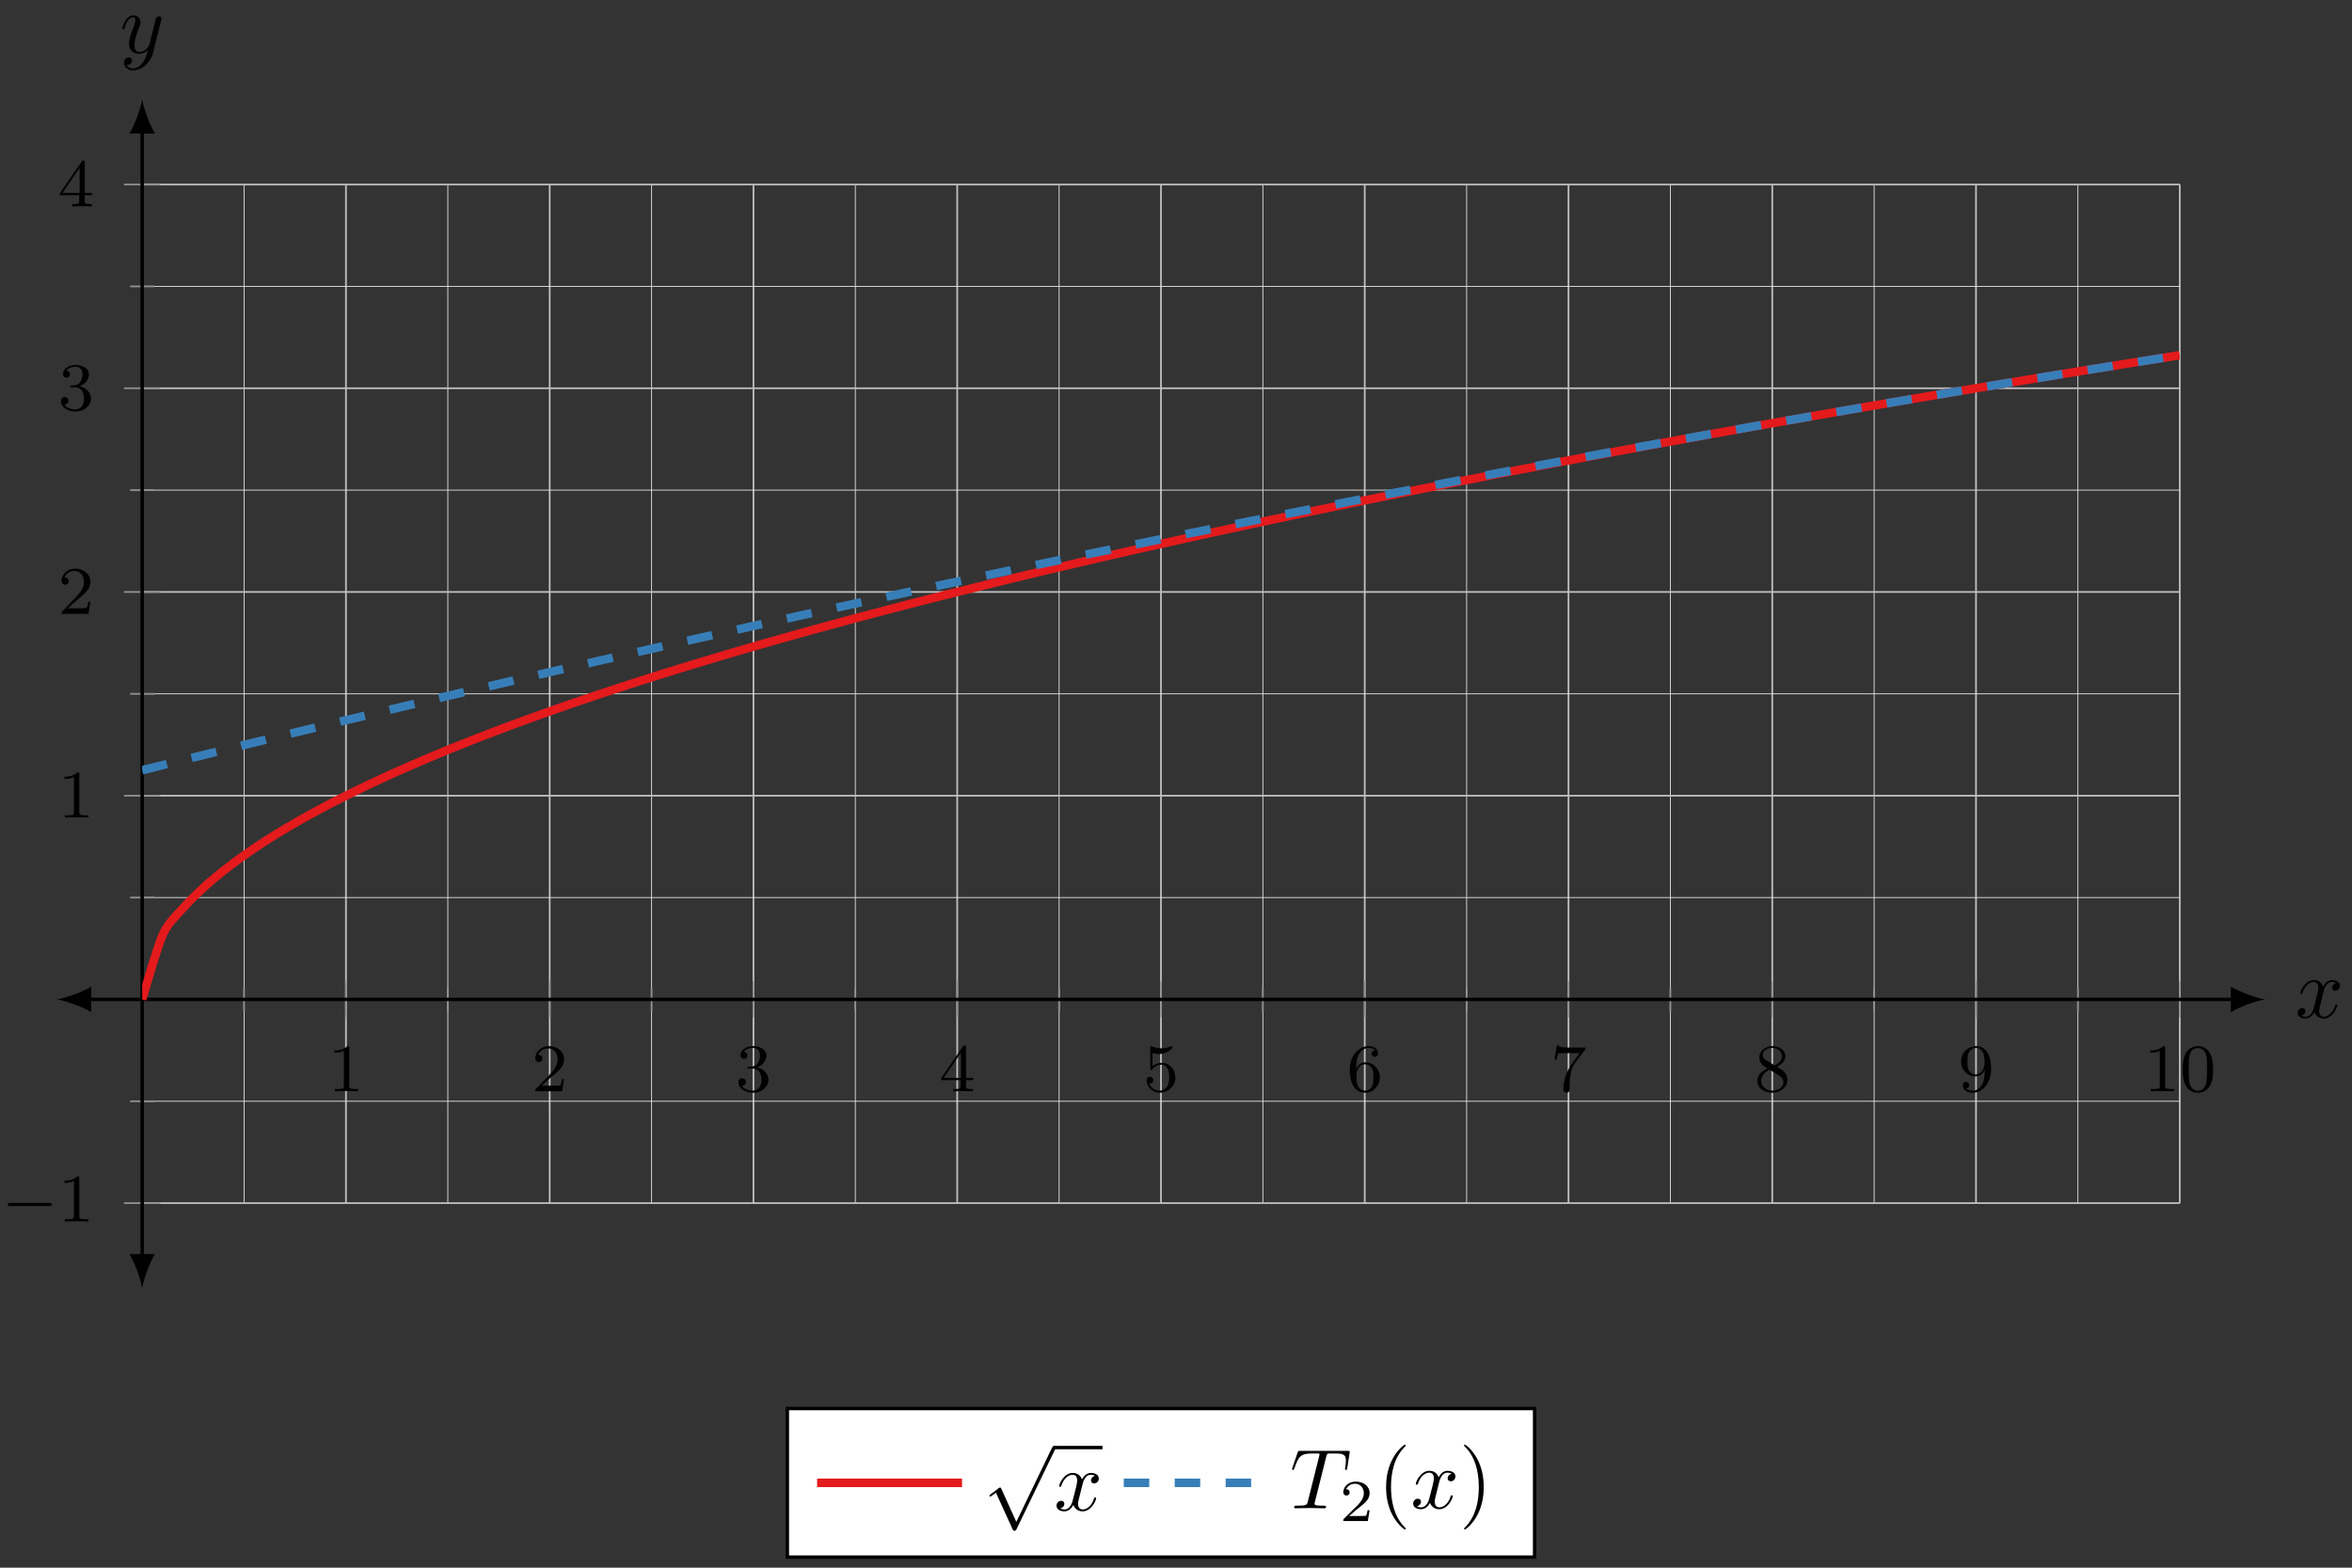 <svg xmlns="http://www.w3.org/2000/svg" xmlns:xlink="http://www.w3.org/1999/xlink" version="1.1" width="276" height="184" viewBox="0 0 276 184">
<rect x="0" y="0" width="276" height="184" fill="#333333" stroke="none"/>
<defs>
<path id="font_1_2" d="M.314 .637C.314 .664 .312 .665 .285 .665 .244 .625 .191 .601 .096 .601V.568C.123 .568 .177 .568 .235 .595V.082C.235 .045 .232 .033 .137 .033H.102V0C.143 .003 .229 .003 .274 .003 .319 .003 .406 .003 .447 0V.033H.412C.317 .033 .314 .045 .314 .082V.637Z"/>
<path id="font_1_3" d="M.282 .204C.298 .219 .34 .252 .356 .266 .418 .323 .477 .378 .477 .469 .477 .588 .377 .665 .252 .665 .132 .665 .053 .574 .053 .485 .053 .436 .092 .429 .106 .429 .127 .429 .158 .444 .158 .482 .158 .534 .108 .534 .096 .534 .125 .607 .192 .632 .241 .632 .334 .632 .382 .553 .382 .469 .382 .365 .309 .289 .191 .168L.065 .038C.053 .027 .053 .025 .053 0H.448L.477 .179H.446C.443 .159 .435 .109 .423 .09 .417 .082 .341 .082 .325 .082H.147L.282 .204Z"/>
<path id="font_1_4" d="M.253 .334C.332 .334 .382 .276 .382 .17 .382 .045 .311 .009 .258 .009 .203 .009 .128 .028 .093 .081 .129 .081 .154 .104 .154 .137 .154 .169 .131 .192 .099 .192 .072 .192 .044 .175 .044 .135 .044 .04 .146-.021 .26-.021 .393-.021 .486 .07 .486 .17 .486 .254 .42 .33 .318 .352 .397 .38 .456 .448 .456 .528 .456 .608 .366 .665 .262 .665 .155 .665 .074 .607 .074 .531 .074 .494 .099 .478 .125 .478 .156 .478 .176 .5 .176 .529 .176 .566 .144 .58 .122 .581 .164 .636 .241 .639 .259 .639 .285 .639 .361 .631 .361 .528 .361 .458 .332 .416 .318 .4 .288 .369 .265 .367 .204 .363 .185 .362 .177 .361 .177 .348 .177 .334 .186 .334 .203 .334H.253Z"/>
<path id="font_1_5" d="M.394 .647C.394 .667 .394 .675 .373 .675 .36 .675 .359 .674 .349 .66L.03 .197V.164H.312V.081C.312 .044 .309 .033 .232 .033H.209V0C.294 .003 .296 .003 .353 .003 .41 .003 .412 .003 .497 0V.033H.474C.397 .033 .394 .044 .394 .081V.164H.5V.197H.394V.647M.319 .566V.197H.065L.319 .566Z"/>
<path id="font_1_6" d="M.14 .562C.153 .558 .193 .548 .235 .548 .36 .548 .436 .636 .436 .651 .436 .662 .429 .665 .424 .665 .422 .665 .42 .665 .411 .66 .372 .645 .326 .633 .272 .633 .213 .633 .164 .648 .133 .66 .123 .665 .121 .665 .12 .665 .107 .665 .107 .654 .107 .636V.343C.107 .325 .107 .313 .123 .313 .131 .313 .134 .317 .139 .325 .151 .34 .189 .391 .274 .391 .33 .391 .357 .345 .366 .326 .383 .29 .385 .244 .385 .205 .385 .168 .384 .114 .356 .07 .337 .04 .297 .009 .244 .009 .179 .009 .115 .05 .092 .115 .095 .114 .101 .114 .102 .114 .13 .114 .152 .132 .152 .163 .152 .2 .123 .213 .103 .213 .085 .213 .053 .203 .053 .16 .053 .07 .131-.021 .246-.021 .371-.021 .477 .076 .477 .2 .477 .316 .393 .419 .275 .419 .225 .419 .178 .403 .14 .369V.562Z"/>
<path id="font_1_7" d="M.138 .331C.138 .414 .145 .487 .181 .548 .211 .598 .262 .639 .325 .639 .345 .639 .391 .636 .414 .601 .369 .599 .365 .565 .365 .554 .365 .524 .388 .507 .412 .507 .43 .507 .459 .518 .459 .556 .459 .616 .414 .665 .324 .665 .185 .665 .044 .533 .044 .317 .044 .046 .17-.021 .267-.021 .315-.021 .367-.008 .412 .035 .452 .074 .486 .116 .486 .203 .486 .334 .387 .426 .276 .426 .204 .426 .161 .38 .138 .331M.267 .009C.214 .009 .181 .046 .166 .074 .143 .119 .141 .187 .141 .225 .141 .324 .195 .398 .272 .398 .322 .398 .352 .372 .371 .337 .392 .3 .392 .255 .392 .204 .392 .153 .392 .109 .372 .073 .346 .027 .311 .009 .267 .009Z"/>
<path id="font_1_8" d="M.506 .609C.515 .62 .515 .622 .515 .644H.261C.236 .644 .205 .645 .18 .647 .128 .651 .127 .66 .124 .676H.093L.059 .465H.09C.092 .48 .103 .549 .117 .557 .128 .562 .203 .562 .218 .562H.43L.327 .424C.213 .272 .189 .114 .189 .035 .189 .025 .189-.021 .236-.021 .283-.021 .283 .024 .283 .036V.084C.283 .228 .307 .346 .356 .411L.506 .609Z"/>
<path id="font_1_9" d="M.332 .361C.388 .388 .456 .438 .456 .516 .456 .611 .359 .665 .266 .665 .16 .665 .074 .592 .074 .498 .074 .461 .087 .427 .112 .398 .129 .377 .133 .375 .195 .336 .071 .281 .044 .208 .044 .152 .044 .042 .155-.021 .264-.021 .387-.021 .486 .062 .486 .168 .486 .231 .452 .273 .436 .29 .419 .306 .418 .307 .332 .361M.177 .455C.148 .472 .124 .501 .124 .536 .124 .599 .193 .639 .264 .639 .342 .639 .406 .586 .406 .516 .406 .458 .361 .409 .302 .38L.177 .455M.226 .318C.23 .316 .344 .246 .361 .235 .377 .226 .429 .194 .429 .134 .429 .057 .348 .009 .266 .009 .177 .009 .101 .07 .101 .152 .101 .227 .157 .286 .226 .318Z"/>
<path id="font_1_10" d="M.392 .295C.392 .051 .276 .009 .218 .009 .197 .009 .145 .012 .118 .043 .162 .047 .165 .08 .165 .09 .165 .12 .142 .137 .118 .137 .1 .137 .071 .126 .071 .088 .071 .02 .127-.021 .219-.021 .356-.021 .486 .115 .486 .329 .486 .589 .371 .665 .268 .665 .15 .665 .044 .573 .044 .442 .044 .313 .141 .219 .254 .219 .325 .219 .368 .264 .392 .315V.295M.258 .247C.212 .247 .183 .268 .161 .305 .138 .342 .138 .39 .138 .441 .138 .5 .138 .542 .165 .583 .19 .619 .222 .639 .269 .639 .336 .639 .365 .573 .368 .568 .389 .519 .39 .441 .39 .421 .39 .342 .347 .247 .258 .247Z"/>
<path id="font_1_1" d="M.489 .319C.489 .426 .478 .491 .445 .555 .401 .643 .32 .665 .265 .665 .139 .665 .093 .571 .079 .543 .043 .47 .041 .371 .041 .319 .041 .253 .044 .152 .092 .072 .138-.002 .212-.021 .265-.021 .313-.021 .399-.006 .449 .093 .486 .165 .489 .254 .489 .319M.265 .007C.231 .007 .162 .023 .141 .128 .13 .185 .13 .279 .13 .331 .13 .4 .13 .47 .141 .525 .162 .627 .24 .637 .265 .637 .299 .637 .368 .62 .388 .529 .4 .474 .4 .399 .4 .331 .4 .272 .4 .182 .388 .126 .367 .021 .298 .007 .265 .007Z"/>
<path id="font_2_1" d="M.699 .227C.715 .227 .737 .227 .737 .25 .737 .273 .715 .273 .699 .273H.126C.11 .273 .088 .273 .088 .25 .088 .227 .11 .227 .126 .227H.699Z"/>
<clipPath id="clip_3">
<path transform="matrix(1,0,0,-1,16.685,141.211)" d="M0 0H239.106V119.553H0Z"/>
</clipPath>
<path id="font_4_2" d="M.334 .302C.34 .328 .363 .42 .433 .42 .438 .42 .462 .42 .483 .407 .455 .402 .435 .377 .435 .353 .435 .337 .446 .318 .473 .318 .495 .318 .527 .336 .527 .376 .527 .428 .468 .442 .434 .442 .376 .442 .341 .389 .329 .366 .304 .432 .25 .442 .221 .442 .117 .442 .06 .313 .06 .288 .06 .278 .07 .278 .072 .278 .08 .278 .083 .28 .085 .289 .119 .395 .185 .42 .219 .42 .238 .42 .273 .411 .273 .353 .273 .322 .256 .255 .219 .115 .203 .053 .168 .011 .124 .011 .118 .011 .095 .011 .074 .024 .099 .029 .121 .05 .121 .078 .121 .105 .099 .113 .084 .113 .054 .113 .029 .087 .029 .055 .029 .009 .079-.011 .123-.011 .189-.011 .225 .059 .228 .065 .24 .028 .276-.011 .336-.011 .439-.011 .496 .118 .496 .143 .496 .153 .487 .153 .484 .153 .475 .153 .473 .149 .471 .142 .438 .035 .37 .011 .338 .011 .299 .011 .283 .043 .283 .077 .283 .099 .289 .121 .3 .165L.334 .302Z"/>
<path id="font_4_3" d="M.486 .381C.49 .395 .49 .397 .49 .404 .49 .422 .476 .431 .461 .431 .451 .431 .435 .425 .426 .41 .424 .405 .416 .374 .412 .356 .405 .33 .398 .303 .392 .276L.347 .096C.343 .081 .3 .011 .234 .011 .183 .011 .172 .055 .172 .092 .172 .138 .189 .2 .223 .288 .239 .329 .243 .34 .243 .36 .243 .405 .211 .442 .161 .442 .066 .442 .029 .297 .029 .288 .029 .278 .039 .278 .041 .278 .051 .278 .052 .28 .057 .296 .084 .39 .124 .42 .158 .42 .166 .42 .183 .42 .183 .388 .183 .363 .173 .337 .166 .318 .126 .212 .108 .155 .108 .108 .108 .019 .171-.011 .23-.011 .269-.011 .303 .006 .331 .034 .318-.018 .306-.067 .266-.12 .24-.154 .202-.183 .156-.183 .142-.183 .097-.18 .08-.141 .096-.141 .109-.141 .123-.129 .133-.12 .143-.107 .143-.088 .143-.057 .116-.053 .106-.053 .083-.053 .05-.069 .05-.118 .05-.168 .094-.205 .156-.205 .259-.205 .362-.114 .39-.001L.486 .381Z"/>
<path id="font_5_1" d="M.389-.855 .213-.466C.206-.45 .201-.45 .198-.45 .197-.45 .192-.45 .181-.458L.086-.53C.073-.54 .073-.543 .073-.546 .073-.551 .076-.557 .083-.557 .089-.557 .106-.543 .117-.535 .123-.53 .138-.519 .149-.511L.346-.944C.353-.96 .358-.96 .367-.96 .382-.96 .385-.954 .392-.94L.846 0C.853 .014 .853 .018 .853 .02 .853 .03 .845 .04 .833 .04 .825 .04 .818 .035 .81 .019L.389-.855Z"/>
<path id="font_4_1" d="M.427 .607C.434 .635 .438 .641 .45 .644 .459 .646 .492 .646 .513 .646 .614 .646 .659 .642 .659 .564 .659 .549 .655 .51 .651 .484 .65 .48 .648 .468 .648 .465 .648 .459 .651 .452 .66 .452 .671 .452 .673 .46 .675 .475L.702 .649C.703 .653 .704 .663 .704 .666 .704 .677 .694 .677 .677 .677H.122C.098 .677 .097 .676 .09 .657L.03 .481C.029 .479 .024 .465 .024 .463 .024 .457 .029 .452 .036 .452 .046 .452 .047 .457 .053 .473 .107 .628 .133 .646 .281 .646H.32C.348 .646 .348 .642 .348 .634 .348 .628 .345 .616 .344 .613L.21 .079C.201 .042 .198 .031 .091 .031 .055 .031 .049 .031 .049 .012 .049 0 .06 0 .066 0 .093 0 .121 .002 .148 .002 .176 .002 .205 .003 .233 .003 .261 .003 .289 .002 .316 .002 .345 .002 .375 0 .403 0 .413 0 .425 0 .425 .02 .425 .031 .417 .031 .391 .031 .366 .031 .353 .031 .327 .033 .298 .036 .29 .039 .29 .055 .29 .056 .29 .061 .294 .076L.427 .607Z"/>
<path id="font_6_1" d="M.505 .182H.471C.468 .16 .458 .101 .445 .091 .437 .085 .36 .085 .346 .085H.162C.267 .178 .302 .206 .362 .253 .436 .312 .505 .374 .505 .469 .505 .59 .399 .664 .271 .664 .147 .664 .063 .577 .063 .485 .063 .434 .106 .429 .116 .429 .14 .429 .169 .446 .169 .482 .169 .5 .162 .535 .11 .535 .141 .606 .209 .628 .256 .628 .356 .628 .408 .55 .408 .469 .408 .382 .346 .313 .314 .277L.073 .039C.063 .03 .063 .028 .063 0H.475L.505 .182Z"/>
<path id="font_7_1" d="M.331-.24C.331-.237 .331-.235 .314-.218 .189-.092 .157 .097 .157 .25 .157 .424 .195 .598 .318 .723 .331 .735 .331 .737 .331 .74 .331 .747 .327 .75 .321 .75 .311 .75 .221 .682 .162 .555 .111 .445 .099 .334 .099 .25 .099 .172 .11 .051 .165-.062 .225-.185 .311-.25 .321-.25 .327-.25 .331-.247 .331-.24Z"/>
<path id="font_7_2" d="M.289 .25C.289 .328 .278 .449 .223 .562 .163 .685 .077 .75 .067 .75 .061 .75 .057 .746 .057 .74 .057 .737 .057 .735 .076 .717 .174 .618 .231 .459 .231 .25 .231 .079 .194-.097 .07-.223 .057-.235 .057-.237 .057-.24 .057-.246 .061-.25 .067-.25 .077-.25 .167-.182 .226-.055 .277 .055 .289 .166 .289 .25Z"/>
</defs>
<path transform="matrix(1,0,0,-1,16.685,141.211)" stroke-width=".1" stroke-linecap="butt" stroke-miterlimit="10" stroke-linejoin="miter" fill="none" stroke="#e0e0e0" d="M11.955 0V119.553M35.866 0V119.553M59.776 0V119.553M83.687 0V119.553M107.598 0V119.553M131.508 0V119.553M155.419 0V119.553M179.329 0V119.553M203.24 0V119.553M227.151 0V119.553"/>
<path transform="matrix(1,0,0,-1,16.685,141.211)" stroke-width=".199" stroke-linecap="butt" stroke-miterlimit="10" stroke-linejoin="miter" fill="none" stroke="#c0c0c0" d="M23.911 0V119.553M47.821 0V119.553M71.732 0V119.553M95.642 0V119.553M119.553 0V119.553M143.464 0V119.553M167.374 0V119.553M191.285 0V119.553M215.195 0V119.553M239.106 0V119.553"/>
<path transform="matrix(1,0,0,-1,16.685,141.211)" stroke-width=".1" stroke-linecap="butt" stroke-miterlimit="10" stroke-linejoin="miter" fill="none" stroke="#e0e0e0" d="M0 11.955H239.106M0 35.866H239.106M0 59.776H239.106M0 83.687H239.106M0 107.598H239.106"/>
<path transform="matrix(1,0,0,-1,16.685,141.211)" stroke-width=".199" stroke-linecap="butt" stroke-miterlimit="10" stroke-linejoin="miter" fill="none" stroke="#c0c0c0" d="M0 0H239.106M0 47.821H239.106M0 71.732H239.106M0 95.642H239.106M0 119.553H239.106"/>
<path transform="matrix(1,0,0,-1,16.685,141.211)" stroke-width=".199" stroke-linecap="butt" stroke-miterlimit="10" stroke-linejoin="miter" fill="none" stroke="#929292" d="M11.955 22.493V25.328M35.866 22.493V25.328M59.776 22.493V25.328M83.687 22.493V25.328M107.598 22.493V25.328M131.508 22.493V25.328M155.419 22.493V25.328M179.329 22.493V25.328M203.24 22.493V25.328M227.151 22.493V25.328"/>
<path transform="matrix(1,0,0,-1,16.685,141.211)" stroke-width=".199" stroke-linecap="butt" stroke-miterlimit="10" stroke-linejoin="miter" fill="none" stroke="#929292" d="M23.911 21.785V26.037M47.821 21.785V26.037M71.732 21.785V26.037M95.642 21.785V26.037M119.553 21.785V26.037M143.464 21.785V26.037M167.374 21.785V26.037M191.285 21.785V26.037M215.195 21.785V26.037M239.106 21.785V26.037"/>
<path transform="matrix(1,0,0,-1,16.685,141.211)" stroke-width=".199" stroke-linecap="butt" stroke-miterlimit="10" stroke-linejoin="miter" fill="none" stroke="#929292" d="M-1.417 11.955H1.417M-1.417 35.866H1.417M-1.417 59.776H1.417M-1.417 83.687H1.417M-1.417 107.598H1.417"/>
<path transform="matrix(1,0,0,-1,16.685,141.211)" stroke-width=".199" stroke-linecap="butt" stroke-miterlimit="10" stroke-linejoin="miter" fill="none" stroke="#929292" d="M-2.126 0H2.126M-2.126 47.821H2.126M-2.126 71.732H2.126M-2.126 95.642H2.126M-2.126 119.553H2.126"/>
<path transform="matrix(1,0,0,-1,16.685,141.211)" stroke-width=".399" stroke-linecap="butt" stroke-miterlimit="10" stroke-linejoin="miter" fill="none" stroke="#000000" d="M-6.376 23.911H245.482"/>
<path transform="matrix(-1,-0,0,1,10.309,117.3)" d="M3.587 0C2.524 .199 .797 .797-.399 1.494V-1.494C.797-.797 2.524-.199 3.587 0"/>
<path transform="matrix(1,0,0,-1,262.182,117.3)" d="M3.587 0C2.524 .199 .797 .797-.399 1.494V-1.494C.797-.797 2.524-.199 3.587 0"/>
<path transform="matrix(1,0,0,-1,16.685,141.211)" stroke-width=".399" stroke-linecap="butt" stroke-miterlimit="10" stroke-linejoin="miter" fill="none" stroke="#000000" d="M0-6.376V125.929"/>
<path transform="matrix(0,1,1,0,16.685,147.588)" d="M3.587 0C2.524 .199 .797 .797-.399 1.494V-1.494C.797-.797 2.524-.199 3.587 0"/>
<path transform="matrix(0,-1,-1,-0,16.685,15.276)" d="M3.587 0C2.524 .199 .797 .797-.399 1.494V-1.494C.797-.797 2.524-.199 3.587 0"/>
<use data-text="1" xlink:href="#font_1_2" transform="matrix(7.971,0,0,-7.97,38.479,128.083)"/>
<use data-text="2" xlink:href="#font_1_3" transform="matrix(7.971,0,0,-7.97,62.392,128.083)"/>
<use data-text="3" xlink:href="#font_1_4" transform="matrix(7.971,0,0,-7.97,86.304,128.083)"/>
<use data-text="4" xlink:href="#font_1_5" transform="matrix(7.971,0,0,-7.97,110.216,128.083)"/>
<use data-text="5" xlink:href="#font_1_6" transform="matrix(7.971,0,0,-7.97,134.128,128.083)"/>
<use data-text="6" xlink:href="#font_1_7" transform="matrix(7.971,0,0,-7.97,158.04,128.083)"/>
<use data-text="7" xlink:href="#font_1_8" transform="matrix(7.971,0,0,-7.97,181.952,128.083)"/>
<use data-text="8" xlink:href="#font_1_9" transform="matrix(7.971,0,0,-7.97,205.864,128.083)"/>
<use data-text="9" xlink:href="#font_1_10" transform="matrix(7.971,0,0,-7.97,229.776,128.083)"/>
<use data-text="1" xlink:href="#font_1_2" transform="matrix(7.971,0,0,-7.97,251.571,128.083)"/>
<use data-text="0" xlink:href="#font_1_1" transform="matrix(7.971,0,0,-7.97,255.804,128.083)"/>
<use data-text="&#x2212;" xlink:href="#font_2_1" transform="matrix(7.971,0,0,-7.97,.217,143.365)"/>
<use data-text="1" xlink:href="#font_1_2" transform="matrix(7.971,0,0,-7.97,6.804,143.365)"/>
<use data-text="1" xlink:href="#font_1_2" transform="matrix(7.971,0,0,-7.97,6.805,95.956)"/>
<use data-text="2" xlink:href="#font_1_3" transform="matrix(7.971,0,0,-7.97,6.805,72.044)"/>
<use data-text="3" xlink:href="#font_1_4" transform="matrix(7.971,0,0,-7.97,6.805,48.133)"/>
<use data-text="4" xlink:href="#font_1_5" transform="matrix(7.971,0,0,-7.97,6.805,24.221)"/>
<g clip-path="url(#clip_3)">
<path transform="matrix(1,0,0,-1,16.685,141.211)" stroke-width=".996" stroke-linecap="butt" stroke-miterlimit="10" stroke-linejoin="miter" fill="none" stroke="#e41a1c" d="M0 23.911C0 23.911 1.745 30.018 2.415 31.509 3.085 33.001 4.16 33.885 4.83 34.657 5.5 35.429 6.575 36.455 7.245 37.072 7.915 37.69 8.99 38.577 9.66 39.108 10.33 39.64 11.405 40.428 12.075 40.902 12.745 41.376 13.82 42.092 14.49 42.524 15.16 42.956 16.235 43.616 16.905 44.015 17.575 44.415 18.65 45.03 19.32 45.404 19.99 45.777 21.065 46.355 21.735 46.707 22.405 47.059 23.48 47.606 24.15 47.94 24.82 48.274 25.895 48.795 26.565 49.113 27.235 49.431 28.309 49.929 28.98 50.234 29.65 50.538 30.724 51.016 31.395 51.308 32.065 51.601 33.139 52.061 33.81 52.343 34.48 52.625 35.554 53.068 36.225 53.341 36.895 53.613 37.969 54.042 38.639 54.306 39.31 54.569 40.384 54.985 41.054 55.241 41.725 55.497 42.799 55.901 43.469 56.15 44.14 56.398 45.214 56.791 45.884 57.033 46.555 57.275 47.629 57.658 48.299 57.893 48.97 58.129 50.044 58.502 50.714 58.733 51.384 58.963 52.459 59.327 53.129 59.552 53.799 59.777 54.874 60.133 55.544 60.353 56.214 60.573 57.289 60.922 57.959 61.137 58.629 61.352 59.704 61.694 60.374 61.905 61.044 62.115 62.119 62.45 62.789 62.657 63.459 62.864 64.534 63.192 65.204 63.395 65.874 63.598 66.949 63.92 67.619 64.12 68.289 64.319 69.364 64.636 70.034 64.831 70.704 65.027 71.779 65.338 72.449 65.531 73.119 65.723 74.194 66.029 74.864 66.219 75.534 66.408 76.609 66.709 77.279 66.896 77.949 67.082 79.024 67.379 79.694 67.562 80.364 67.746 81.439 68.038 82.109 68.219 82.779 68.4 83.854 68.687 84.524 68.866 85.194 69.044 86.269 69.328 86.939 69.503 87.609 69.679 88.684 69.959 89.354 70.132 90.024 70.306 91.099 70.582 91.769 70.753 92.439 70.924 93.514 71.196 94.184 71.365 94.854 71.534 95.929 71.803 96.599 71.97 97.269 72.136 98.344 72.402 99.014 72.567 99.684 72.731 100.759 72.994 101.429 73.156 102.099 73.319 103.174 73.578 103.844 73.739 104.514 73.9 105.589 74.156 106.259 74.315 106.929 74.474 108.004 74.728 108.674 74.885 109.344 75.042 110.418 75.293 111.089 75.448 111.759 75.604 112.833 75.851 113.504 76.005 114.174 76.159 115.248 76.404 115.919 76.557 116.589 76.709 117.663 76.951 118.334 77.102 119.004 77.253 120.078 77.493 120.749 77.642 121.419 77.791 122.493 78.029 123.163 78.177 123.834 78.324 124.908 78.56 125.578 78.706 126.249 78.852 127.323 79.086 127.993 79.231 128.664 79.375 129.738 79.607 130.408 79.75 131.079 79.894 132.153 80.123 132.823 80.265 133.493 80.407 134.568 80.634 135.238 80.775 135.908 80.916 136.983 81.141 137.653 81.28 138.323 81.42 139.398 81.643 140.068 81.781 140.738 81.92 141.813 82.141 142.483 82.278 143.153 82.415 144.228 82.634 144.898 82.771 145.568 82.907 146.643 83.124 147.313 83.259 147.983 83.394 149.058 83.61 149.728 83.744 150.398 83.877 151.473 84.091 152.143 84.224 152.813 84.357 153.888 84.569 154.558 84.701 155.228 84.833 156.303 85.043 156.973 85.174 157.643 85.305 158.718 85.514 159.388 85.643 160.058 85.773 161.133 85.981 161.803 86.109 162.473 86.238 163.548 86.444 164.218 86.572 164.888 86.7 165.963 86.904 166.633 87.031 167.303 87.158 168.378 87.361 169.048 87.487 169.718 87.613 170.793 87.814 171.463 87.939 172.133 88.064 173.208 88.264 173.878 88.388 174.548 88.513 175.623 88.711 176.293 88.835 176.963 88.958 178.038 89.155 178.708 89.278 179.378 89.4 180.453 89.596 181.123 89.718 181.793 89.84 182.868 90.034 183.538 90.155 184.208 90.276 185.283 90.47 185.953 90.59 186.623 90.71 187.698 90.902 188.368 91.021 189.038 91.141 190.113 91.331 190.783 91.45 191.453 91.569 192.527 91.758 193.198 91.876 193.868 91.994 194.942 92.183 195.613 92.3 196.283 92.417 197.357 92.604 198.028 92.721 198.698 92.837 199.772 93.023 200.443 93.139 201.113 93.255 202.187 93.44 202.858 93.555 203.528 93.67 204.602 93.854 205.272 93.968 205.943 94.082 207.017 94.265 207.687 94.379 208.358 94.493 209.432 94.674 210.102 94.787 210.773 94.9 211.847 95.081 212.517 95.194 213.188 95.306 214.262 95.486 214.932 95.597 215.603 95.709 216.677 95.888 217.347 95.999 218.017 96.11 219.092 96.288 219.762 96.398 220.432 96.509 221.507 96.686 222.177 96.796 222.847 96.906 223.922 97.081 224.592 97.191 225.262 97.3 226.337 97.475 227.007 97.584 227.677 97.692 228.752 97.866 229.422 97.974 230.092 98.083 231.167 98.256 231.837 98.363 232.507 98.471 233.582 98.643 234.252 98.75 234.922 98.857 235.997 99.028 236.667 99.135 237.337 99.241 239.082 99.518 239.082 99.518"/>
<path transform="matrix(1,0,0,-1,16.685,141.211)" stroke-width=".996" stroke-linecap="butt" stroke-dasharray="2.989,2.989" stroke-miterlimit="10" stroke-linejoin="miter" fill="none" stroke="#377eb8" d="M0 50.81C0 50.81 1.745 51.246 2.415 51.413 3.085 51.58 4.16 51.847 4.83 52.013 5.5 52.179 6.575 52.446 7.245 52.611 7.915 52.777 8.99 53.042 9.66 53.207 10.33 53.372 11.405 53.636 12.075 53.801 12.745 53.965 13.82 54.228 14.49 54.392 15.16 54.556 16.235 54.818 16.905 54.981 17.575 55.144 18.65 55.405 19.32 55.568 19.99 55.73 21.065 55.99 21.735 56.152 22.405 56.314 23.48 56.573 24.15 56.735 24.82 56.896 25.895 57.154 26.565 57.315 27.235 57.475 28.309 57.732 28.98 57.892 29.65 58.052 30.724 58.308 31.395 58.468 32.065 58.627 33.139 58.882 33.81 59.041 34.48 59.2 35.554 59.454 36.225 59.612 36.895 59.77 37.969 60.023 38.639 60.181 39.31 60.338 40.384 60.59 41.054 60.747 41.725 60.904 42.799 61.155 43.469 61.311 44.14 61.468 45.214 61.718 45.884 61.873 46.555 62.029 47.629 62.278 48.299 62.433 48.97 62.588 50.044 62.836 50.714 62.99 51.384 63.145 52.459 63.392 53.129 63.546 53.799 63.699 54.874 63.945 55.544 64.098 56.214 64.252 57.289 64.497 57.959 64.649 58.629 64.802 59.704 65.046 60.374 65.198 61.044 65.349 62.119 65.592 62.789 65.744 63.459 65.895 64.534 66.137 65.204 66.287 65.874 66.438 66.949 66.679 67.619 66.829 68.289 66.979 69.364 67.219 70.034 67.368 70.704 67.518 71.779 67.757 72.449 67.906 73.119 68.054 74.194 68.292 74.864 68.44 75.534 68.589 76.609 68.826 77.279 68.973 77.949 69.121 79.024 69.356 79.694 69.503 80.364 69.65 81.439 69.885 82.109 70.031 82.779 70.178 83.854 70.412 84.524 70.557 85.194 70.703 86.269 70.936 86.939 71.081 87.609 71.226 88.684 71.458 89.354 71.602 90.024 71.746 91.099 71.977 91.769 72.121 92.439 72.265 93.514 72.495 94.184 72.638 94.854 72.781 95.929 73.01 96.599 73.152 97.269 73.295 98.344 73.523 99.014 73.665 99.684 73.806 100.759 74.033 101.429 74.175 102.099 74.316 103.174 74.542 103.844 74.682 104.514 74.823 105.589 75.048 106.259 75.188 106.929 75.328 108.004 75.552 108.674 75.691 109.344 75.83 110.418 76.053 111.089 76.192 111.759 76.331 112.833 76.553 113.504 76.691 114.174 76.829 115.248 77.05 115.919 77.187 116.589 77.325 117.663 77.545 118.334 77.681 119.004 77.818 120.078 78.037 120.749 78.173 121.419 78.309 122.493 78.527 123.163 78.663 123.834 78.799 124.908 79.015 125.578 79.15 126.249 79.285 127.323 79.501 127.993 79.636 128.664 79.77 129.738 79.985 130.408 80.118 131.079 80.252 132.153 80.466 132.823 80.599 133.493 80.732 134.568 80.945 135.238 81.077 135.908 81.21 136.983 81.422 137.653 81.554 138.323 81.685 139.398 81.896 140.068 82.027 140.738 82.159 141.813 82.368 142.483 82.499 143.153 82.63 144.228 82.838 144.898 82.968 145.568 83.098 146.643 83.306 147.313 83.435 147.983 83.565 149.058 83.772 149.728 83.9 150.398 84.029 151.473 84.235 152.143 84.363 152.813 84.491 153.888 84.696 154.558 84.823 155.228 84.951 156.303 85.154 156.973 85.281 157.643 85.408 158.718 85.611 159.388 85.737 160.058 85.863 161.133 86.065 161.803 86.191 162.473 86.316 163.548 86.517 164.218 86.642 164.888 86.767 165.963 86.967 166.633 87.091 167.303 87.215 168.378 87.414 169.048 87.538 169.718 87.661 170.793 87.859 171.463 87.982 172.133 88.105 173.208 88.302 173.878 88.424 174.548 88.547 175.623 88.743 176.293 88.864 176.963 88.986 178.038 89.181 178.708 89.302 179.378 89.423 180.453 89.617 181.123 89.738 181.793 89.858 182.868 90.051 183.538 90.171 184.208 90.291 185.283 90.482 185.953 90.602 186.623 90.721 187.698 90.912 188.368 91.03 189.038 91.149 190.113 91.339 190.783 91.457 191.453 91.575 192.527 91.764 193.198 91.881 193.868 91.998 194.942 92.186 195.613 92.303 196.283 92.42 197.357 92.607 198.028 92.723 198.698 92.839 199.772 93.025 200.443 93.14 201.113 93.256 202.187 93.44 202.858 93.555 203.528 93.67 204.602 93.854 205.272 93.968 205.943 94.082 207.017 94.265 207.687 94.379 208.358 94.492 209.432 94.674 210.102 94.787 210.773 94.9 211.847 95.081 212.517 95.193 213.188 95.306 214.262 95.485 214.932 95.597 215.603 95.709 216.677 95.888 217.347 95.999 218.017 96.11 219.092 96.287 219.762 96.398 220.432 96.508 221.507 96.685 222.177 96.795 222.847 96.905 223.922 97.081 224.592 97.19 225.262 97.299 226.337 97.474 227.007 97.582 227.677 97.691 228.752 97.865 229.422 97.973 230.092 98.081 231.167 98.253 231.837 98.361 232.507 98.468 233.582 98.64 234.252 98.747 234.922 98.853 235.997 99.024 236.667 99.13 237.337 99.236 239.082 99.511 239.082 99.511"/>
</g>
<use data-text="x" xlink:href="#font_4_2" transform="matrix(9.963,0,0,-9.963,269.33,119.44)"/>
<use data-text="y" xlink:href="#font_4_3" transform="matrix(9.963,0,0,-9.963,14.064,6.209)"/>
<path transform="matrix(1,0,0,-1,16.685,141.211)" d="M75.709-41.547H163.397V-24.109H75.709Z" fill="#ffffff"/>
<path transform="matrix(1,0,0,-1,16.685,141.211)" stroke-width=".399" stroke-linecap="butt" stroke-miterlimit="10" stroke-linejoin="miter" fill="none" stroke="#000000" d="M75.709-41.547H163.397V-24.109H75.709Z"/>
<path transform="matrix(1,0,0,-1,95.886,174.041)" stroke-width=".996" stroke-linecap="butt" stroke-miterlimit="10" stroke-linejoin="miter" fill="none" stroke="#e41a1c" d="M0 0C0 0 6.144 0 8.504 0 10.864 0 17.008 0 17.008 0"/>
<use data-text="&#x221a;" xlink:href="#font_5_1" transform="matrix(9.963,0,0,-9.963,115.386,170.104)"/>
<path transform="matrix(1,0,0,-1,-24.898,90.809)" stroke-width=".399" stroke-linecap="butt" stroke-miterlimit="10" stroke-linejoin="miter" fill="none" stroke="#000000" d="M148.578-79.092H154.272"/>
<use data-text="x" xlink:href="#font_4_2" transform="matrix(9.963,0,0,-9.963,123.689,177.28)"/>
<path transform="matrix(1,0,0,-1,131.873,174.041)" stroke-width=".996" stroke-linecap="butt" stroke-dasharray="2.989,2.989" stroke-miterlimit="10" stroke-linejoin="miter" fill="none" stroke="#377eb8" d="M0 0C0 0 6.144 0 8.504 0 10.864 0 17.008 0 17.008 0"/>
<use data-text="T" xlink:href="#font_4_1" transform="matrix(9.963,0,0,-9.963,151.373,177.03)"/>
<use data-text="2" xlink:href="#font_6_1" transform="matrix(6.974,0,0,-6.974,157.196,178.525)"/>
<use data-text="(" xlink:href="#font_7_1" transform="matrix(9.963,0,0,-9.963,161.665,177.03)"/>
<use data-text="x" xlink:href="#font_4_2" transform="matrix(9.963,0,0,-9.963,165.54,177.03)"/>
<use data-text=")" xlink:href="#font_7_2" transform="matrix(9.963,0,0,-9.963,171.234,177.03)"/>
</svg>
